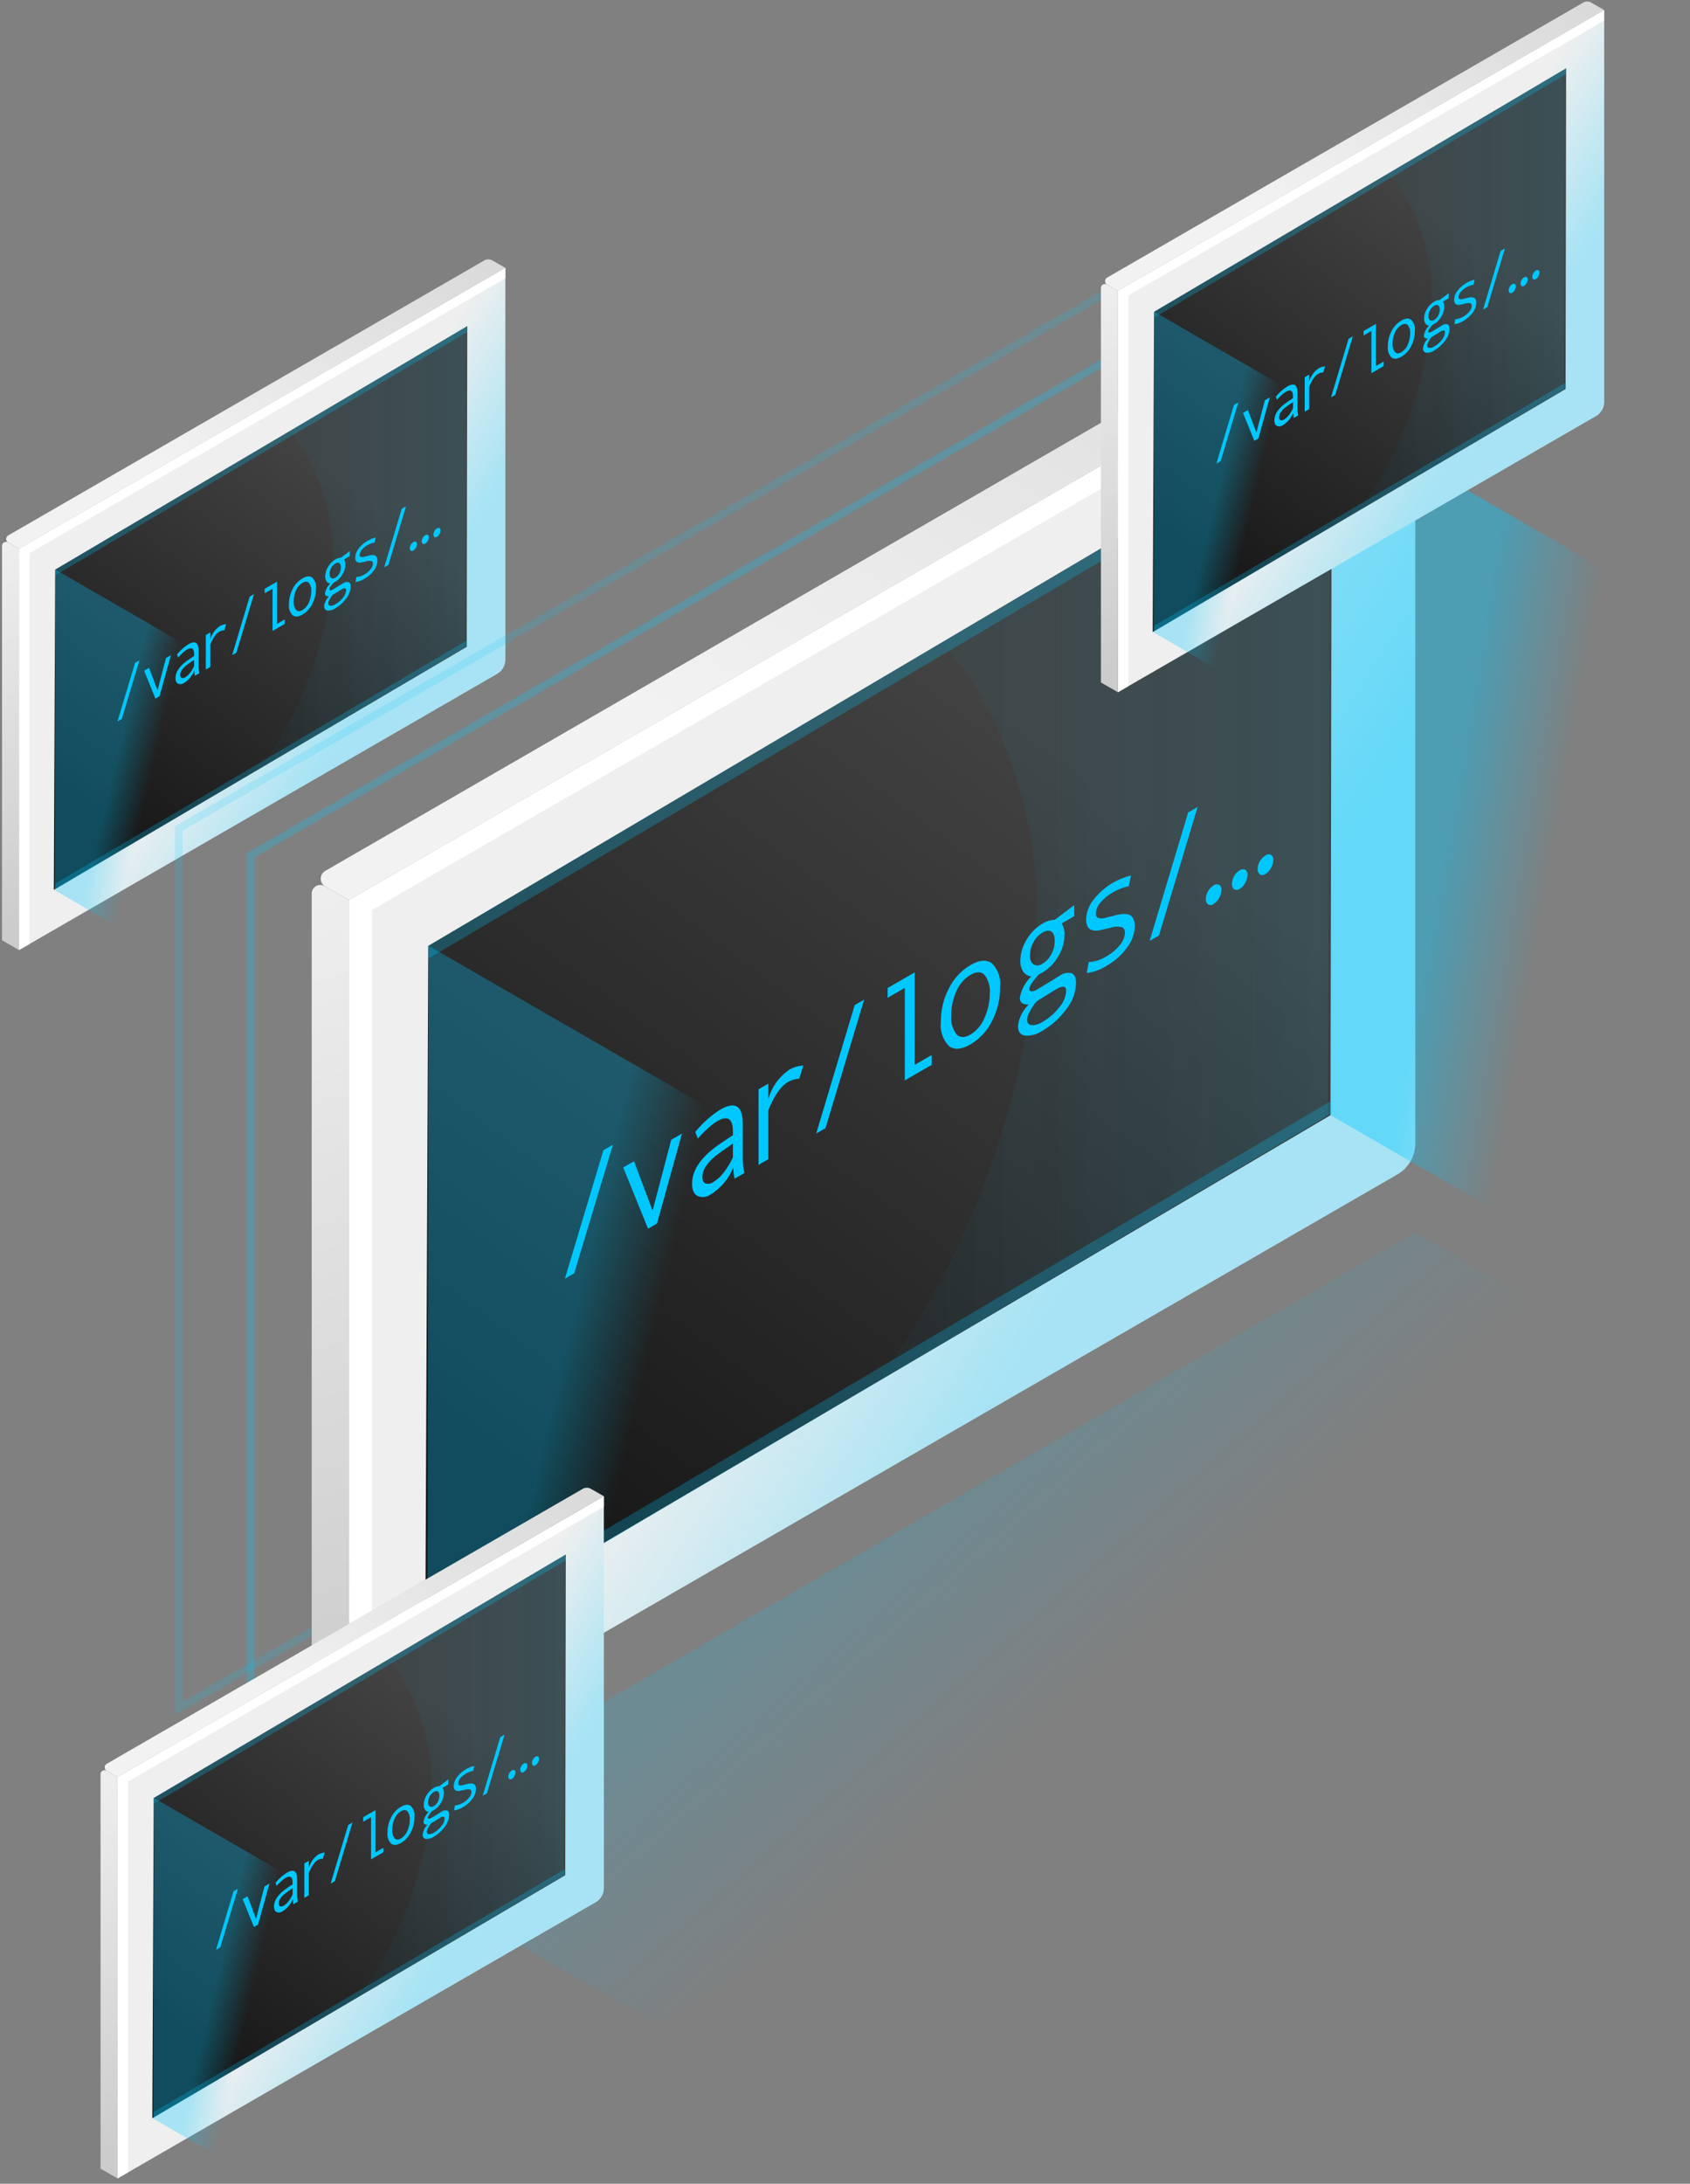 <?xml version="1.0" encoding="UTF-8"?>
<svg width="223px" height="288px" viewBox="0 0 223 288" version="1.1" xmlns="http://www.w3.org/2000/svg" xmlns:xlink="http://www.w3.org/1999/xlink">
    <rect x="0" y="0" width="223" height="288" fill="#808080" stroke="none"/>
    <!-- Generator: sketchtool 53.2 (72643) - https://sketchapp.com -->
    <title>B4858E4C-5085-4F1B-A028-B27822AFCF78</title>
    <desc>Created with sketchtool.</desc>
    <defs>
        <linearGradient x1="78.191%" y1="5.252%" x2="28.73%" y2="83.108%" id="linearGradient-1">
            <stop stop-color="#171717" stop-opacity="0.15" offset="0%"></stop>
            <stop stop-color="#424242" stop-opacity="0" offset="100%"></stop>
        </linearGradient>
        <linearGradient x1="67.881%" y1="66.022%" x2="50.791%" y2="50.709%" id="linearGradient-2">
            <stop stop-color="#00C8FF" stop-opacity="0.3" offset="0%"></stop>
            <stop stop-color="#00C8FF" stop-opacity="0" offset="100%"></stop>
        </linearGradient>
        <linearGradient x1="24.099%" y1="97.444%" x2="74.577%" y2="5.248%" id="linearGradient-3">
            <stop stop-color="#171717" offset="0.002%"></stop>
            <stop stop-color="#424242" offset="79.489%"></stop>
        </linearGradient>
        <linearGradient x1="29.236%" y1="69.565%" x2="100.908%" y2="1.548%" id="linearGradient-4">
            <stop stop-color="#F2F2F2" offset="0%"></stop>
            <stop stop-color="#D9D9D9" offset="100%"></stop>
        </linearGradient>
        <linearGradient x1="49.25%" y1="-10.749%" x2="50.556%" y2="94.446%" id="linearGradient-5">
            <stop stop-color="#F2F2F2" offset="0%"></stop>
            <stop stop-color="#CCCCCC" offset="100%"></stop>
        </linearGradient>
        <linearGradient x1="36.013%" y1="42.294%" x2="52.757%" y2="51.501%" id="linearGradient-6">
            <stop stop-color="#00C8FF" stop-opacity="0.3" offset="0%"></stop>
            <stop stop-color="#00C8FF" stop-opacity="0" offset="100%"></stop>
        </linearGradient>
        <linearGradient x1="160.083%" y1="50%" x2="-25.509%" y2="50%" id="linearGradient-7">
            <stop stop-color="#00C8FF" stop-opacity="0.15" offset="0%"></stop>
            <stop stop-color="#00C8FF" stop-opacity="0" offset="99.489%"></stop>
        </linearGradient>
        <linearGradient x1="78.191%" y1="5.252%" x2="28.73%" y2="83.108%" id="linearGradient-8">
            <stop stop-color="#171717" stop-opacity="0.15" offset="0%"></stop>
            <stop stop-color="#424242" stop-opacity="0" offset="100%"></stop>
        </linearGradient>
        <linearGradient x1="67.881%" y1="66.022%" x2="50.791%" y2="50.709%" id="linearGradient-9">
            <stop stop-color="#00C8FF" stop-opacity="0.3" offset="0%"></stop>
            <stop stop-color="#00C8FF" stop-opacity="0" offset="100%"></stop>
        </linearGradient>
        <linearGradient x1="30.881%" y1="42.622%" x2="55.329%" y2="52.727%" id="linearGradient-10">
            <stop stop-color="#00C8FF" stop-opacity="0.4" offset="0%"></stop>
            <stop stop-color="#00C8FF" stop-opacity="0" offset="100%"></stop>
        </linearGradient>
        <linearGradient x1="36.11%" y1="40.951%" x2="56.431%" y2="54.19%" id="linearGradient-11">
            <stop stop-color="#00C8FF" stop-opacity="0.15" offset="0%"></stop>
            <stop stop-color="#00C8FF" stop-opacity="0" offset="100%"></stop>
        </linearGradient>
        <linearGradient x1="24.099%" y1="97.444%" x2="74.577%" y2="5.248%" id="linearGradient-12">
            <stop stop-color="#171717" offset="0.002%"></stop>
            <stop stop-color="#424242" offset="79.489%"></stop>
        </linearGradient>
        <linearGradient x1="29.236%" y1="69.565%" x2="100.908%" y2="1.548%" id="linearGradient-13">
            <stop stop-color="#F2F2F2" offset="0%"></stop>
            <stop stop-color="#D9D9D9" offset="100%"></stop>
        </linearGradient>
        <linearGradient x1="49.25%" y1="-10.749%" x2="50.556%" y2="94.446%" id="linearGradient-14">
            <stop stop-color="#F2F2F2" offset="0%"></stop>
            <stop stop-color="#CCCCCC" offset="100%"></stop>
        </linearGradient>
        <linearGradient x1="36.013%" y1="42.294%" x2="52.757%" y2="51.501%" id="linearGradient-15">
            <stop stop-color="#00C8FF" stop-opacity="0.3" offset="0%"></stop>
            <stop stop-color="#00C8FF" stop-opacity="0" offset="100%"></stop>
        </linearGradient>
        <linearGradient x1="160.083%" y1="50%" x2="-25.509%" y2="50%" id="linearGradient-16">
            <stop stop-color="#00C8FF" stop-opacity="0.15" offset="0%"></stop>
            <stop stop-color="#00C8FF" stop-opacity="0" offset="99.489%"></stop>
        </linearGradient>
    </defs>
    <g id="Design" stroke="none" stroke-width="1" fill="none" fill-rule="evenodd">
        <g id="Desktop/LanadingPage-v6" transform="translate(-248, -1814)" fill-rule="nonzero">
            <g id="How-it-works" transform="translate(0, 1543)">
                <g id="Content" transform="translate(196, 96)">
                    <g id="Steps-and-illustration" transform="translate(0, 136)">
                        <g id="Step-01" transform="translate(0, 39)">
                            <g id="Group-3" transform="translate(52, 0)">
                                <g id="Console-Small-Copy-2" transform="translate(0, 34)">
                                    <path d="M0.268,90.004 L0.268,37.705 C0.268,37.32 0.474,36.964 0.808,36.771 L62.632,1.077 C63.003,0.862 63.461,0.862 63.832,1.077 C64.204,1.291 64.432,1.688 64.432,2.116 L64.432,52.959 L0.268,90.004 Z" id="Path" fill="url(#linearGradient-1)"></path>
                                    <path d="M2.514,91.291 L2.514,38.369 L66.678,1.324 L66.678,53.001 C66.678,53.771 66.267,54.483 65.6,54.868 L2.514,91.291 Z" id="Path" fill="#EFEFEF"></path>
                                    <path d="M2.514,91.291 L2.514,38.369 L66.678,1.324 L66.678,53.001 C66.678,53.771 66.267,54.483 65.6,54.868 L2.514,91.291 Z" id="Path" fill="url(#linearGradient-2)"></path>
                                    <polygon id="Path" fill="#FFFFFF" points="3.892 38.96 66.678 2.711 66.678 1.324 2.514 38.37 2.514 91.291 3.892 90.496"></polygon>
                                    <polygon id="Path" fill="url(#linearGradient-3)" points="7.102 83.355 7.282 41.122 61.656 9.009 61.582 51.304"></polygon>
                                    <polygon id="Path" fill="#00C8FF" opacity="0.25" points="7.281 41.892 61.654 9.78 61.656 9.009 7.281 41.122"></polygon>
                                    <polygon id="Path" fill="#00C8FF" opacity="0.25" points="7.281 83.306 61.654 51.194 61.656 50.422 7.281 82.535"></polygon>
                                    <path d="M2.514,38.369 L1.082,37.548 C0.914,37.453 0.811,37.274 0.811,37.082 C0.81,36.889 0.913,36.71 1.08,36.614 L63.895,0.348 C64.228,0.155 64.637,0.155 64.971,0.346 L66.678,1.324 L2.514,38.369 Z" id="Path" fill="url(#linearGradient-4)"></path>
                                    <path d="M2.514,91.291 L0.268,90.004 L0.268,37.972 C0.268,37.788 0.366,37.618 0.526,37.526 C0.685,37.434 0.881,37.433 1.04,37.525 L2.514,38.369 L2.514,91.291 Z" id="Path" fill="url(#linearGradient-5)"></path>
                                    <polygon id="Path" fill="url(#linearGradient-6)" points="7.234 83.413 7.307 41.118 30.662 54.603 30.662 96.94"></polygon>
                                    <path d="M43.928,38.856 C43.928,48.255 40.528,58.896 34.219,67.436 L61.418,51.341 L61.554,9.132 L38.149,22.937 C41.178,25.762 43.928,32.668 43.928,38.856 Z" id="Path" fill="url(#linearGradient-7)"></path>
                                    <g id="Group" transform="translate(15.185, 32.67)" fill="#00C8FF">
                                        <polygon id="Path" points="3.209 20.413 0.88 28.146 0.321 28.468 2.639 20.742"></polygon>
                                        <polygon id="Path" points="7.365 19.74 5.864 25.15 5.325 25.461 3.831 21.78 4.477 21.407 5.598 24.375 6.719 20.113"></polygon>
                                        <path d="M11.122,22.114 L10.534,22.454 C10.477,22.228 10.453,21.996 10.461,21.763 C10.192,22.445 9.709,23.022 9.086,23.408 C8.86,23.571 8.566,23.604 8.309,23.496 C8.084,23.386 7.973,23.141 7.973,22.764 C7.973,22.539 8.013,22.315 8.091,22.103 C8.174,21.876 8.291,21.663 8.436,21.47 C8.6,21.251 8.786,21.05 8.991,20.87 C9.235,20.656 9.494,20.459 9.766,20.281 L10.431,19.836 L10.431,19.618 C10.431,18.839 10.114,18.632 9.481,18.997 C9.278,19.125 9.087,19.272 8.913,19.438 C8.702,19.625 8.504,19.827 8.322,20.042 L8.167,19.643 C8.591,19.116 9.099,18.662 9.671,18.299 C10.573,17.779 11.024,18.067 11.024,19.162 L11.024,21.116 C11.018,21.451 11.051,21.786 11.122,22.114 Z M10.431,21.166 L10.431,20.342 C9.897,20.706 9.53,20.969 9.331,21.132 C9.132,21.295 8.958,21.485 8.814,21.698 C8.676,21.89 8.6,22.12 8.596,22.357 C8.596,22.56 8.658,22.689 8.782,22.741 C8.945,22.789 9.121,22.757 9.257,22.655 C9.5,22.503 9.713,22.307 9.884,22.077 C10.102,21.796 10.286,21.49 10.431,21.166 L10.431,21.166 Z" id="Shape"></path>
                                        <path d="M14.665,15.647 L14.425,16.439 C14.188,16.453 13.957,16.519 13.749,16.634 C13.55,16.757 13.376,16.916 13.236,17.103 C13.054,17.338 12.899,17.593 12.774,17.862 C12.692,18.017 12.622,18.178 12.563,18.343 L12.563,21.282 L11.974,21.622 L11.974,17.079 L12.563,16.738 L12.563,17.659 C12.759,16.953 13.195,16.338 13.795,15.919 C14.058,15.757 14.357,15.664 14.665,15.647 L14.665,15.647 Z" id="Path"></path>
                                        <polygon id="Path" points="18.332 11.681 16.003 19.414 15.445 19.737 17.762 12.01"></polygon>
                                        <polygon id="Path" points="22.395 15.606 20.776 16.54 20.776 10.977 19.742 11.574 19.742 10.985 21.369 10.046 21.369 15.61 22.395 15.018"></polygon>
                                        <path d="M24.728,9.606 C25.273,9.291 25.707,9.259 26.028,9.51 C26.4,9.893 26.578,10.424 26.51,10.954 C26.515,11.654 26.349,12.345 26.028,12.967 C25.742,13.554 25.29,14.044 24.728,14.376 C24.181,14.692 23.747,14.724 23.427,14.471 C23.055,14.082 22.878,13.546 22.946,13.011 C22.942,12.314 23.108,11.627 23.429,11.008 C23.717,10.424 24.168,9.937 24.728,9.606 L24.728,9.606 Z M24.728,13.783 C25.114,13.545 25.412,13.19 25.58,12.769 C25.784,12.313 25.891,11.82 25.891,11.32 C25.93,10.924 25.82,10.527 25.583,10.207 C25.378,9.988 25.093,9.984 24.728,10.194 C24.345,10.426 24.045,10.774 23.873,11.188 C23.668,11.651 23.565,12.153 23.57,12.66 C23.535,13.051 23.644,13.442 23.877,13.758 C24.083,13.983 24.366,13.992 24.728,13.783 L24.728,13.783 Z" id="Shape"></path>
                                        <path d="M28.825,10.18 C28.455,10.6 28.27,10.888 28.27,11.045 C28.266,11.081 28.278,11.117 28.302,11.144 C28.327,11.171 28.361,11.186 28.397,11.185 C28.522,11.183 28.643,11.143 28.745,11.072 L30.079,10.258 C30.288,10.095 30.56,10.036 30.818,10.098 C30.994,10.173 31.082,10.374 31.082,10.699 C31.059,11.276 30.848,11.83 30.482,12.275 C30.106,12.79 29.629,13.221 29.08,13.543 C28.766,13.764 28.387,13.871 28.004,13.848 C27.726,13.798 27.586,13.606 27.586,13.272 C27.646,12.779 27.874,12.322 28.232,11.978 C27.875,11.993 27.697,11.86 27.697,11.581 C27.782,11.087 28.024,10.634 28.388,10.288 C28.188,10.271 28.008,10.163 27.898,9.995 C27.778,9.802 27.718,9.577 27.727,9.349 C27.734,8.898 27.865,8.457 28.107,8.077 C28.336,7.68 28.663,7.349 29.057,7.116 C29.278,6.973 29.534,6.893 29.798,6.884 L30.972,6.001 L30.972,6.664 L30.216,7.101 C30.343,7.316 30.402,7.564 30.386,7.813 C30.376,8.261 30.247,8.697 30.011,9.077 C29.785,9.481 29.456,9.819 29.057,10.054 C28.976,10.102 28.899,10.144 28.825,10.18 Z M29.08,13.016 C29.467,12.793 29.806,12.496 30.077,12.141 C30.317,11.869 30.462,11.526 30.489,11.164 C30.489,10.862 30.294,10.823 29.904,11.049 C29.775,11.123 29.552,11.26 29.236,11.46 C29.035,11.587 28.878,11.684 28.764,11.75 C28.66,11.836 28.572,11.94 28.504,12.057 C28.4,12.206 28.309,12.364 28.234,12.529 C28.177,12.649 28.146,12.779 28.141,12.911 C28.133,12.987 28.156,13.062 28.205,13.12 C28.253,13.178 28.324,13.213 28.399,13.218 C28.642,13.227 28.881,13.156 29.08,13.016 L29.08,13.016 Z M29.057,9.527 C29.284,9.391 29.469,9.195 29.591,8.96 C29.726,8.716 29.798,8.441 29.798,8.162 C29.798,7.868 29.731,7.677 29.596,7.59 C29.462,7.501 29.282,7.523 29.057,7.652 C28.832,7.789 28.649,7.984 28.527,8.218 C28.387,8.462 28.313,8.738 28.312,9.02 C28.284,9.228 28.365,9.435 28.527,9.569 C28.696,9.662 28.904,9.645 29.057,9.527 L29.057,9.527 Z" id="Shape"></path>
                                        <path d="M34.255,4.865 C33.925,4.93 33.608,5.05 33.317,5.218 C33.026,5.379 32.767,5.591 32.553,5.845 C32.387,6.025 32.288,6.257 32.272,6.502 C32.26,6.609 32.31,6.713 32.401,6.77 C32.572,6.817 32.753,6.808 32.918,6.744 L33.484,6.605 C33.691,6.544 33.908,6.521 34.123,6.539 C34.271,6.553 34.407,6.631 34.493,6.753 C34.585,6.907 34.628,7.085 34.617,7.264 C34.602,7.737 34.436,8.193 34.141,8.564 C33.819,9.004 33.408,9.37 32.933,9.639 C32.571,9.877 32.159,10.028 31.729,10.082 L31.843,9.427 C32.222,9.401 32.588,9.283 32.91,9.081 C33.219,8.909 33.491,8.68 33.714,8.406 C33.898,8.202 34.007,7.941 34.024,7.667 C34.036,7.537 33.978,7.41 33.87,7.335 C33.631,7.27 33.378,7.281 33.146,7.367 C32.839,7.436 32.614,7.486 32.469,7.515 C32.337,7.545 32.199,7.544 32.067,7.51 C31.948,7.481 31.845,7.405 31.784,7.298 C31.713,7.166 31.68,7.017 31.687,6.867 C31.702,6.431 31.86,6.012 32.135,5.674 C32.456,5.252 32.861,4.901 33.325,4.643 C33.658,4.453 34.016,4.31 34.389,4.217 L34.255,4.865 Z" id="Path"></path>
                                        <polygon id="Path" points="38.398 0.096 36.069 7.829 35.511 8.151 37.828 0.425"></polygon>
                                        <path d="M39.357,4.815 C39.454,4.742 39.582,4.727 39.693,4.777 C39.794,4.845 39.848,4.965 39.831,5.086 C39.828,5.256 39.78,5.423 39.693,5.569 C39.616,5.718 39.499,5.843 39.357,5.931 C39.261,6.005 39.13,6.015 39.024,5.955 C38.926,5.877 38.875,5.754 38.889,5.629 C38.901,5.297 39.076,4.992 39.357,4.815 L39.357,4.815 Z M40.926,3.908 C41.023,3.834 41.153,3.82 41.264,3.87 C41.364,3.94 41.417,4.059 41.401,4.179 C41.397,4.35 41.349,4.516 41.262,4.663 C41.185,4.812 41.069,4.937 40.926,5.025 C40.831,5.098 40.701,5.107 40.597,5.047 C40.499,4.969 40.448,4.846 40.462,4.721 C40.464,4.557 40.51,4.395 40.595,4.254 C40.673,4.112 40.787,3.992 40.926,3.908 L40.926,3.908 Z M42.476,3.013 C42.573,2.939 42.703,2.925 42.814,2.975 C42.914,3.045 42.967,3.164 42.951,3.284 C42.947,3.455 42.9,3.621 42.812,3.768 C42.735,3.917 42.619,4.042 42.476,4.13 C42.381,4.203 42.251,4.212 42.146,4.153 C42.046,4.076 41.994,3.953 42.009,3.828 C42.021,3.496 42.196,3.192 42.476,3.013 L42.476,3.013 Z" id="Shape"></path>
                                    </g>
                                </g>
                                <g id="Console-Big" transform="translate(23, 27)">
                                    <path d="M10.549,200.971 L148.124,121.542 C149.433,120.786 150.239,119.39 150.239,117.879 L150.239,5.437 L10.549,86.087 L10.549,200.971 Z M9.549,85.509 L151.239,3.705 L151.239,117.879 C151.239,119.747 150.242,121.474 148.624,122.408 L9.549,202.703 L9.549,85.509 Z" id="Path" fill-opacity="0.25" fill="#00C8FF"></path>
                                    <path d="M1.091,197.424 L138.666,117.995 C139.975,117.239 140.781,115.843 140.781,114.332 L140.781,1.89 L1.091,82.54 L1.091,197.424 Z M0.091,81.962 L141.781,0.158 L141.781,114.332 C141.781,116.201 140.784,117.927 139.166,118.861 L0.091,199.156 L0.091,81.962 Z" id="Path" fill-opacity="0.15" fill="#00C8FF"></path>
                                    <path d="M18.13,204.926 L18.13,90.252 C18.13,89.407 18.581,88.627 19.312,88.204 L154.872,9.939 C155.686,9.469 156.689,9.469 157.504,9.939 C158.318,10.409 158.82,11.278 158.82,12.219 L158.82,123.699 L18.13,204.926 Z" id="Path" fill="url(#linearGradient-8)"></path>
                                    <path d="M23.054,207.748 L23.054,91.709 L163.744,10.482 L163.744,123.79 C163.744,125.48 162.842,127.041 161.379,127.886 L23.054,207.748 Z" id="Path" fill="#EFEFEF"></path>
                                    <path d="M23.054,207.748 L23.054,91.709 L163.744,10.482 L163.744,123.79 C163.744,125.48 162.842,127.041 161.379,127.886 L23.054,207.748 Z" id="Path" fill="url(#linearGradient-9)"></path>
                                    <polygon id="Path" fill="#FFFFFF" points="26.075 93.004 163.744 13.522 163.744 10.482 23.054 91.71 23.054 207.748 26.075 206.004"></polygon>
                                    <polygon id="Path" fill="url(#linearGradient-10)" points="152.57 120.07 152.731 27.331 203.941 56.898 203.941 149.729"></polygon>
                                    <polygon id="Path" fill="url(#linearGradient-11)" points="23.382 216.725 163.744 135.536 203.941 158.744 63.579 239.933"></polygon>
                                    <polygon id="Path" fill="url(#linearGradient-12)" points="33.113 190.347 33.508 97.744 152.731 27.332 152.57 120.07"></polygon>
                                    <polygon id="Path" fill="#00C8FF" opacity="0.25" points="33.507 99.433 152.727 29.022 152.731 27.332 33.507 97.744"></polygon>
                                    <polygon id="Path" fill="#00C8FF" opacity="0.25" points="33.507 190.24 152.727 119.829 152.731 118.137 33.507 188.55"></polygon>
                                    <path d="M23.054,91.709 L19.913,89.909 C19.546,89.699 19.319,89.308 19.319,88.885 C19.318,88.462 19.544,88.071 19.91,87.859 L157.642,8.34 C158.371,7.919 159.269,7.917 160,8.336 L163.744,10.482 L23.054,91.709 Z" id="Path" fill="url(#linearGradient-13)"></path>
                                    <path d="M23.054,207.748 L18.13,204.926 L18.13,90.838 C18.13,90.435 18.345,90.062 18.694,89.86 C19.042,89.658 19.473,89.657 19.822,89.857 L23.054,91.709 L23.054,207.748 Z" id="Path" fill="url(#linearGradient-14)"></path>
                                    <polygon id="Path" fill="url(#linearGradient-15)" points="33.403 190.475 33.563 97.737 84.773 127.303 84.773 220.134"></polygon>
                                    <path d="M113.86,92.777 C113.86,113.385 106.406,136.718 92.573,155.443 L152.21,120.152 L152.509,27.601 L101.19,57.87 C107.831,64.066 113.86,79.208 113.86,92.777 Z" id="Path" fill="url(#linearGradient-16)"></path>
                                    <g id="Group" transform="translate(50.837, 79.212)" fill="#00C8FF">
                                        <polygon id="Path" points="7.036 44.758 1.929 61.714 0.705 62.421 5.786 45.48"></polygon>
                                        <polygon id="Path" points="16.149 43.283 12.858 55.145 11.675 55.828 8.401 47.755 9.817 46.938 12.275 53.445 14.733 44.1"></polygon>
                                        <path d="M24.388,48.489 L23.097,49.233 C22.973,48.739 22.919,48.229 22.938,47.72 C22.347,49.215 21.29,50.479 19.922,51.325 C19.427,51.683 18.781,51.756 18.218,51.519 C17.726,51.278 17.482,50.741 17.482,49.914 C17.482,49.42 17.57,48.929 17.74,48.464 C17.923,47.967 18.179,47.5 18.497,47.077 C18.856,46.597 19.264,46.156 19.714,45.762 C20.25,45.291 20.818,44.86 21.414,44.47 L22.872,43.494 L22.872,43.016 C22.872,41.307 22.178,40.853 20.789,41.655 C20.343,41.935 19.926,42.258 19.543,42.62 C19.08,43.031 18.647,43.474 18.247,43.945 L17.907,43.071 C18.837,41.915 19.952,40.919 21.205,40.124 C23.183,38.983 24.172,39.614 24.172,42.016 L24.172,46.299 C24.158,47.035 24.231,47.77 24.388,48.489 Z M22.872,46.409 L22.872,44.602 C21.7,45.4 20.896,45.978 20.459,46.335 C20.023,46.692 19.642,47.11 19.326,47.576 C19.024,47.998 18.857,48.502 18.848,49.021 C18.848,49.467 18.983,49.748 19.255,49.864 C19.613,49.969 19.999,49.899 20.297,49.674 C20.831,49.342 21.297,48.912 21.672,48.408 C22.15,47.792 22.553,47.121 22.872,46.409 L22.872,46.409 Z" id="Shape"></path>
                                        <path d="M32.155,34.309 L31.63,36.046 C31.11,36.075 30.603,36.221 30.147,36.473 C29.711,36.742 29.329,37.091 29.022,37.501 C28.623,38.016 28.284,38.574 28.01,39.166 C27.83,39.505 27.675,39.858 27.547,40.221 L27.547,46.664 L26.255,47.41 L26.255,37.448 L27.547,36.702 L27.547,38.72 C27.977,37.173 28.931,35.824 30.247,34.904 C30.824,34.55 31.479,34.346 32.155,34.309 L32.155,34.309 Z" id="Path"></path>
                                        <polygon id="Path" points="40.196 25.613 35.089 42.569 33.865 43.276 38.947 26.334"></polygon>
                                        <polygon id="Path" points="49.104 34.219 45.555 36.268 45.555 24.069 43.288 25.378 43.288 24.087 46.855 22.027 46.855 34.226 49.104 32.929"></polygon>
                                        <path d="M54.221,21.062 C55.416,20.373 56.366,20.303 57.071,20.852 C57.887,21.691 58.276,22.857 58.128,24.018 C58.138,25.553 57.775,27.068 57.071,28.433 C56.444,29.719 55.453,30.793 54.221,31.522 C53.021,32.215 52.07,32.284 51.367,31.73 C50.551,30.877 50.164,29.701 50.313,28.53 C50.304,27.001 50.668,25.493 51.373,24.137 C52.003,22.857 52.993,21.789 54.221,21.062 L54.221,21.062 Z M54.221,30.222 C55.066,29.701 55.721,28.92 56.088,27.997 C56.537,26.999 56.769,25.916 56.771,24.821 C56.855,23.952 56.615,23.083 56.096,22.381 C55.646,21.901 55.021,21.892 54.221,22.353 C53.379,22.86 52.722,23.624 52.346,24.531 C51.896,25.547 51.669,26.648 51.68,27.76 C51.604,28.617 51.844,29.474 52.355,30.167 C52.805,30.661 53.427,30.68 54.221,30.222 L54.221,30.222 Z" id="Shape"></path>
                                        <path d="M63.204,22.321 C62.393,23.242 61.987,23.875 61.987,24.219 C61.979,24.297 62.004,24.376 62.058,24.435 C62.111,24.493 62.187,24.527 62.266,24.526 C62.539,24.521 62.805,24.434 63.029,24.276 L65.952,22.493 C66.411,22.134 67.008,22.005 67.573,22.14 C67.96,22.307 68.153,22.747 68.152,23.46 C68.102,24.725 67.64,25.938 66.836,26.916 C66.013,28.043 64.966,28.99 63.762,29.696 C63.074,30.179 62.243,30.415 61.404,30.363 C60.793,30.254 60.488,29.833 60.487,29.1 C60.618,28.02 61.119,27.018 61.904,26.265 C61.121,26.296 60.729,26.006 60.729,25.394 C60.916,24.31 61.448,23.316 62.245,22.558 C61.807,22.521 61.411,22.284 61.171,21.916 C60.907,21.492 60.776,20.998 60.796,20.499 C60.811,19.51 61.099,18.544 61.629,17.709 C62.13,16.84 62.848,16.114 63.712,15.603 C64.198,15.29 64.759,15.115 65.336,15.095 L67.911,13.158 L67.911,14.613 L66.252,15.57 C66.531,16.041 66.662,16.585 66.627,17.132 C66.605,18.113 66.321,19.07 65.803,19.903 C65.308,20.789 64.586,21.529 63.712,22.046 C63.534,22.15 63.365,22.241 63.204,22.321 Z M63.762,28.539 C64.611,28.051 65.354,27.398 65.948,26.62 C66.475,26.024 66.793,25.272 66.852,24.478 C66.852,23.816 66.425,23.732 65.57,24.226 C65.287,24.388 64.798,24.689 64.104,25.129 C63.665,25.407 63.32,25.618 63.07,25.764 C62.842,25.953 62.649,26.181 62.5,26.438 C62.271,26.763 62.073,27.11 61.908,27.472 C61.783,27.735 61.714,28.02 61.704,28.31 C61.686,28.475 61.736,28.641 61.843,28.768 C61.95,28.895 62.104,28.972 62.27,28.982 C62.802,29.001 63.326,28.846 63.762,28.539 L63.762,28.539 Z M63.712,20.889 C64.21,20.592 64.616,20.161 64.883,19.645 C65.18,19.11 65.336,18.508 65.336,17.896 C65.336,17.252 65.189,16.834 64.895,16.641 C64.601,16.447 64.206,16.495 63.712,16.779 C63.219,17.078 62.817,17.507 62.55,18.019 C62.243,18.554 62.08,19.16 62.079,19.777 C62.018,20.233 62.196,20.688 62.55,20.981 C62.921,21.185 63.378,21.149 63.712,20.889 L63.712,20.889 Z" id="Shape"></path>
                                        <path d="M75.11,10.666 C74.387,10.811 73.692,11.073 73.053,11.442 C72.415,11.794 71.847,12.26 71.378,12.816 C71.013,13.212 70.796,13.72 70.762,14.257 C70.735,14.491 70.845,14.719 71.045,14.844 C71.419,14.948 71.816,14.928 72.178,14.788 L73.419,14.482 C73.873,14.348 74.348,14.299 74.819,14.338 C75.146,14.368 75.442,14.539 75.632,14.807 C75.832,15.144 75.926,15.535 75.902,15.927 C75.871,16.965 75.506,17.965 74.86,18.778 C74.154,19.743 73.251,20.546 72.212,21.136 C71.417,21.657 70.513,21.988 69.57,22.106 L69.82,20.671 C70.651,20.614 71.455,20.354 72.161,19.912 C72.837,19.535 73.435,19.032 73.923,18.431 C74.327,17.983 74.566,17.412 74.602,16.811 C74.63,16.525 74.501,16.247 74.266,16.082 C73.742,15.94 73.187,15.965 72.678,16.153 C72.006,16.305 71.511,16.414 71.195,16.479 C70.904,16.544 70.601,16.54 70.312,16.467 C70.05,16.403 69.826,16.236 69.691,16.003 C69.536,15.712 69.463,15.385 69.479,15.056 C69.513,14.101 69.858,13.183 70.462,12.442 C71.166,11.517 72.054,10.747 73.07,10.18 C73.801,9.764 74.586,9.449 75.402,9.246 L75.11,10.666 Z" id="Path"></path>
                                        <polygon id="Path" points="84.194 0.211 79.087 17.167 77.863 17.873 82.945 0.932"></polygon>
                                        <path d="M86.296,10.557 C86.508,10.397 86.791,10.366 87.033,10.475 C87.255,10.624 87.372,10.886 87.337,11.151 C87.329,11.525 87.224,11.89 87.033,12.211 C86.863,12.537 86.609,12.811 86.296,13.004 C86.086,13.167 85.798,13.188 85.566,13.058 C85.351,12.886 85.24,12.616 85.271,12.343 C85.297,11.615 85.681,10.947 86.296,10.557 L86.296,10.557 Z M89.737,8.57 C89.95,8.407 90.235,8.375 90.479,8.487 C90.697,8.638 90.813,8.899 90.778,9.163 C90.77,9.537 90.665,9.903 90.473,10.224 C90.305,10.551 90.05,10.825 89.737,11.017 C89.528,11.178 89.244,11.197 89.016,11.066 C88.801,10.895 88.689,10.625 88.72,10.352 C88.724,9.991 88.825,9.638 89.012,9.328 C89.181,9.015 89.432,8.753 89.737,8.57 L89.737,8.57 Z M93.136,6.607 C93.349,6.445 93.634,6.413 93.877,6.524 C94.096,6.676 94.212,6.937 94.177,7.202 C94.169,7.575 94.064,7.94 93.873,8.262 C93.704,8.588 93.449,8.862 93.136,9.055 C92.926,9.215 92.642,9.235 92.411,9.106 C92.193,8.938 92.079,8.668 92.111,8.394 C92.139,7.666 92.522,6.998 93.136,6.607 L93.136,6.607 Z" id="Shape"></path>
                                    </g>
                                </g>
                                <g id="Console-Small" transform="translate(13, 196)">
                                    <path d="M0.268,90.004 L0.268,37.705 C0.268,37.32 0.474,36.964 0.808,36.771 L62.632,1.077 C63.003,0.862 63.461,0.862 63.832,1.077 C64.204,1.291 64.432,1.688 64.432,2.116 L64.432,52.959 L0.268,90.004 Z" id="Path" fill="url(#linearGradient-1)"></path>
                                    <path d="M2.514,91.291 L2.514,38.369 L66.678,1.324 L66.678,53.001 C66.678,53.771 66.267,54.483 65.6,54.868 L2.514,91.291 Z" id="Path" fill="#EFEFEF"></path>
                                    <path d="M2.514,91.291 L2.514,38.369 L66.678,1.324 L66.678,53.001 C66.678,53.771 66.267,54.483 65.6,54.868 L2.514,91.291 Z" id="Path" fill="url(#linearGradient-2)"></path>
                                    <polygon id="Path" fill="#FFFFFF" points="3.892 38.96 66.678 2.711 66.678 1.324 2.514 38.37 2.514 91.291 3.892 90.496"></polygon>
                                    <polygon id="Path" fill="url(#linearGradient-3)" points="7.102 83.355 7.282 41.122 61.656 9.009 61.582 51.304"></polygon>
                                    <polygon id="Path" fill="#00C8FF" opacity="0.25" points="7.281 41.892 61.654 9.78 61.656 9.009 7.281 41.122"></polygon>
                                    <polygon id="Path" fill="#00C8FF" opacity="0.25" points="7.281 83.306 61.654 51.194 61.656 50.422 7.281 82.535"></polygon>
                                    <path d="M2.514,38.369 L1.082,37.548 C0.914,37.453 0.811,37.274 0.811,37.082 C0.81,36.889 0.913,36.71 1.08,36.614 L63.895,0.348 C64.228,0.155 64.637,0.155 64.971,0.346 L66.678,1.324 L2.514,38.369 Z" id="Path" fill="url(#linearGradient-4)"></path>
                                    <path d="M2.514,91.291 L0.268,90.004 L0.268,37.972 C0.268,37.788 0.366,37.618 0.526,37.526 C0.685,37.434 0.881,37.433 1.04,37.525 L2.514,38.369 L2.514,91.291 Z" id="Path" fill="url(#linearGradient-5)"></path>
                                    <polygon id="Path" fill="url(#linearGradient-6)" points="7.234 83.413 7.307 41.118 30.662 54.603 30.662 96.94"></polygon>
                                    <path d="M43.928,38.856 C43.928,48.255 40.528,58.896 34.219,67.436 L61.418,51.341 L61.554,9.132 L38.149,22.937 C41.178,25.762 43.928,32.668 43.928,38.856 Z" id="Path" fill="url(#linearGradient-7)"></path>
                                    <g id="Group" transform="translate(15.185, 32.67)" fill="#00C8FF">
                                        <polygon id="Path" points="3.209 20.413 0.88 28.146 0.321 28.468 2.639 20.742"></polygon>
                                        <polygon id="Path" points="7.365 19.74 5.864 25.15 5.325 25.461 3.831 21.78 4.477 21.407 5.598 24.375 6.719 20.113"></polygon>
                                        <path d="M11.122,22.114 L10.534,22.454 C10.477,22.228 10.453,21.996 10.461,21.763 C10.192,22.445 9.709,23.022 9.086,23.408 C8.86,23.571 8.566,23.604 8.309,23.496 C8.084,23.386 7.973,23.141 7.973,22.764 C7.973,22.539 8.013,22.315 8.091,22.103 C8.174,21.876 8.291,21.663 8.436,21.47 C8.6,21.251 8.786,21.05 8.991,20.87 C9.235,20.656 9.494,20.459 9.766,20.281 L10.431,19.836 L10.431,19.618 C10.431,18.839 10.114,18.632 9.481,18.997 C9.278,19.125 9.087,19.272 8.913,19.438 C8.702,19.625 8.504,19.827 8.322,20.042 L8.167,19.643 C8.591,19.116 9.099,18.662 9.671,18.299 C10.573,17.779 11.024,18.067 11.024,19.162 L11.024,21.116 C11.018,21.451 11.051,21.786 11.122,22.114 Z M10.431,21.166 L10.431,20.342 C9.897,20.706 9.53,20.969 9.331,21.132 C9.132,21.295 8.958,21.485 8.814,21.698 C8.676,21.89 8.6,22.12 8.596,22.357 C8.596,22.56 8.658,22.689 8.782,22.741 C8.945,22.789 9.121,22.757 9.257,22.655 C9.5,22.503 9.713,22.307 9.884,22.077 C10.102,21.796 10.286,21.49 10.431,21.166 L10.431,21.166 Z" id="Shape"></path>
                                        <path d="M14.665,15.647 L14.425,16.439 C14.188,16.453 13.957,16.519 13.749,16.634 C13.55,16.757 13.376,16.916 13.236,17.103 C13.054,17.338 12.899,17.593 12.774,17.862 C12.692,18.017 12.622,18.178 12.563,18.343 L12.563,21.282 L11.974,21.622 L11.974,17.079 L12.563,16.738 L12.563,17.659 C12.759,16.953 13.195,16.338 13.795,15.919 C14.058,15.757 14.357,15.664 14.665,15.647 L14.665,15.647 Z" id="Path"></path>
                                        <polygon id="Path" points="18.332 11.681 16.003 19.414 15.445 19.737 17.762 12.01"></polygon>
                                        <polygon id="Path" points="22.395 15.606 20.776 16.54 20.776 10.977 19.742 11.574 19.742 10.985 21.369 10.046 21.369 15.61 22.395 15.018"></polygon>
                                        <path d="M24.728,9.606 C25.273,9.291 25.707,9.259 26.028,9.51 C26.4,9.893 26.578,10.424 26.51,10.954 C26.515,11.654 26.349,12.345 26.028,12.967 C25.742,13.554 25.29,14.044 24.728,14.376 C24.181,14.692 23.747,14.724 23.427,14.471 C23.055,14.082 22.878,13.546 22.946,13.011 C22.942,12.314 23.108,11.627 23.429,11.008 C23.717,10.424 24.168,9.937 24.728,9.606 L24.728,9.606 Z M24.728,13.783 C25.114,13.545 25.412,13.19 25.58,12.769 C25.784,12.313 25.891,11.82 25.891,11.32 C25.93,10.924 25.82,10.527 25.583,10.207 C25.378,9.988 25.093,9.984 24.728,10.194 C24.345,10.426 24.045,10.774 23.873,11.188 C23.668,11.651 23.565,12.153 23.57,12.66 C23.535,13.051 23.644,13.442 23.877,13.758 C24.083,13.983 24.366,13.992 24.728,13.783 L24.728,13.783 Z" id="Shape"></path>
                                        <path d="M28.825,10.18 C28.455,10.6 28.27,10.888 28.27,11.045 C28.266,11.081 28.278,11.117 28.302,11.144 C28.327,11.171 28.361,11.186 28.397,11.185 C28.522,11.183 28.643,11.143 28.745,11.072 L30.079,10.258 C30.288,10.095 30.56,10.036 30.818,10.098 C30.994,10.173 31.082,10.374 31.082,10.699 C31.059,11.276 30.848,11.83 30.482,12.275 C30.106,12.79 29.629,13.221 29.08,13.543 C28.766,13.764 28.387,13.871 28.004,13.848 C27.726,13.798 27.586,13.606 27.586,13.272 C27.646,12.779 27.874,12.322 28.232,11.978 C27.875,11.993 27.697,11.86 27.697,11.581 C27.782,11.087 28.024,10.634 28.388,10.288 C28.188,10.271 28.008,10.163 27.898,9.995 C27.778,9.802 27.718,9.577 27.727,9.349 C27.734,8.898 27.865,8.457 28.107,8.077 C28.336,7.68 28.663,7.349 29.057,7.116 C29.278,6.973 29.534,6.893 29.798,6.884 L30.972,6.001 L30.972,6.664 L30.216,7.101 C30.343,7.316 30.402,7.564 30.386,7.813 C30.376,8.261 30.247,8.697 30.011,9.077 C29.785,9.481 29.456,9.819 29.057,10.054 C28.976,10.102 28.899,10.144 28.825,10.18 Z M29.08,13.016 C29.467,12.793 29.806,12.496 30.077,12.141 C30.317,11.869 30.462,11.526 30.489,11.164 C30.489,10.862 30.294,10.823 29.904,11.049 C29.775,11.123 29.552,11.26 29.236,11.46 C29.035,11.587 28.878,11.684 28.764,11.75 C28.66,11.836 28.572,11.94 28.504,12.057 C28.4,12.206 28.309,12.364 28.234,12.529 C28.177,12.649 28.146,12.779 28.141,12.911 C28.133,12.987 28.156,13.062 28.205,13.12 C28.253,13.178 28.324,13.213 28.399,13.218 C28.642,13.227 28.881,13.156 29.08,13.016 L29.08,13.016 Z M29.057,9.527 C29.284,9.391 29.469,9.195 29.591,8.96 C29.726,8.716 29.798,8.441 29.798,8.162 C29.798,7.868 29.731,7.677 29.596,7.59 C29.462,7.501 29.282,7.523 29.057,7.652 C28.832,7.789 28.649,7.984 28.527,8.218 C28.387,8.462 28.313,8.738 28.312,9.02 C28.284,9.228 28.365,9.435 28.527,9.569 C28.696,9.662 28.904,9.645 29.057,9.527 L29.057,9.527 Z" id="Shape"></path>
                                        <path d="M34.255,4.865 C33.925,4.93 33.608,5.05 33.317,5.218 C33.026,5.379 32.767,5.591 32.553,5.845 C32.387,6.025 32.288,6.257 32.272,6.502 C32.26,6.609 32.31,6.713 32.401,6.77 C32.572,6.817 32.753,6.808 32.918,6.744 L33.484,6.605 C33.691,6.544 33.908,6.521 34.123,6.539 C34.271,6.553 34.407,6.631 34.493,6.753 C34.585,6.907 34.628,7.085 34.617,7.264 C34.602,7.737 34.436,8.193 34.141,8.564 C33.819,9.004 33.408,9.37 32.933,9.639 C32.571,9.877 32.159,10.028 31.729,10.082 L31.843,9.427 C32.222,9.401 32.588,9.283 32.91,9.081 C33.219,8.909 33.491,8.68 33.714,8.406 C33.898,8.202 34.007,7.941 34.024,7.667 C34.036,7.537 33.978,7.41 33.87,7.335 C33.631,7.27 33.378,7.281 33.146,7.367 C32.839,7.436 32.614,7.486 32.469,7.515 C32.337,7.545 32.199,7.544 32.067,7.51 C31.948,7.481 31.845,7.405 31.784,7.298 C31.713,7.166 31.68,7.017 31.687,6.867 C31.702,6.431 31.86,6.012 32.135,5.674 C32.456,5.252 32.861,4.901 33.325,4.643 C33.658,4.453 34.016,4.31 34.389,4.217 L34.255,4.865 Z" id="Path"></path>
                                        <polygon id="Path" points="38.398 0.096 36.069 7.829 35.511 8.151 37.828 0.425"></polygon>
                                        <path d="M39.357,4.815 C39.454,4.742 39.582,4.727 39.693,4.777 C39.794,4.845 39.848,4.965 39.831,5.086 C39.828,5.256 39.78,5.423 39.693,5.569 C39.616,5.718 39.499,5.843 39.357,5.931 C39.261,6.005 39.13,6.015 39.024,5.955 C38.926,5.877 38.875,5.754 38.889,5.629 C38.901,5.297 39.076,4.992 39.357,4.815 L39.357,4.815 Z M40.926,3.908 C41.023,3.834 41.153,3.82 41.264,3.87 C41.364,3.94 41.417,4.059 41.401,4.179 C41.397,4.35 41.349,4.516 41.262,4.663 C41.185,4.812 41.069,4.937 40.926,5.025 C40.831,5.098 40.701,5.107 40.597,5.047 C40.499,4.969 40.448,4.846 40.462,4.721 C40.464,4.557 40.51,4.395 40.595,4.254 C40.673,4.112 40.787,3.992 40.926,3.908 L40.926,3.908 Z M42.476,3.013 C42.573,2.939 42.703,2.925 42.814,2.975 C42.914,3.045 42.967,3.164 42.951,3.284 C42.947,3.455 42.9,3.621 42.812,3.768 C42.735,3.917 42.619,4.042 42.476,4.13 C42.381,4.203 42.251,4.212 42.146,4.153 C42.046,4.076 41.994,3.953 42.009,3.828 C42.021,3.496 42.196,3.192 42.476,3.013 L42.476,3.013 Z" id="Shape"></path>
                                    </g>
                                </g>
                                <g id="Console-Small-Copy" transform="translate(145, 0)">
                                    <path d="M0.268,90.004 L0.268,37.705 C0.268,37.32 0.474,36.964 0.808,36.771 L62.632,1.077 C63.003,0.862 63.461,0.862 63.832,1.077 C64.204,1.291 64.432,1.688 64.432,2.116 L64.432,52.959 L0.268,90.004 Z" id="Path" fill="url(#linearGradient-1)"></path>
                                    <path d="M2.514,91.291 L2.514,38.369 L66.678,1.324 L66.678,53.001 C66.678,53.771 66.267,54.483 65.6,54.868 L2.514,91.291 Z" id="Path" fill="#EFEFEF"></path>
                                    <path d="M2.514,91.291 L2.514,38.369 L66.678,1.324 L66.678,53.001 C66.678,53.771 66.267,54.483 65.6,54.868 L2.514,91.291 Z" id="Path" fill="url(#linearGradient-2)"></path>
                                    <polygon id="Path" fill="#FFFFFF" points="3.892 38.96 66.678 2.711 66.678 1.324 2.514 38.37 2.514 91.291 3.892 90.496"></polygon>
                                    <polygon id="Path" fill="url(#linearGradient-3)" points="7.102 83.355 7.282 41.122 61.656 9.009 61.582 51.304"></polygon>
                                    <polygon id="Path" fill="#00C8FF" opacity="0.25" points="7.281 41.892 61.654 9.78 61.656 9.009 7.281 41.122"></polygon>
                                    <polygon id="Path" fill="#00C8FF" opacity="0.25" points="7.281 83.306 61.654 51.194 61.656 50.422 7.281 82.535"></polygon>
                                    <path d="M2.514,38.369 L1.082,37.548 C0.914,37.453 0.811,37.274 0.811,37.082 C0.81,36.889 0.913,36.71 1.08,36.614 L63.895,0.348 C64.228,0.155 64.637,0.155 64.971,0.346 L66.678,1.324 L2.514,38.369 Z" id="Path" fill="url(#linearGradient-4)"></path>
                                    <path d="M2.514,91.291 L0.268,90.004 L0.268,37.972 C0.268,37.788 0.366,37.618 0.526,37.526 C0.685,37.434 0.881,37.433 1.04,37.525 L2.514,38.369 L2.514,91.291 Z" id="Path" fill="url(#linearGradient-5)"></path>
                                    <polygon id="Path" fill="url(#linearGradient-6)" points="7.234 83.413 7.307 41.118 30.662 54.603 30.662 96.94"></polygon>
                                    <path d="M43.928,38.856 C43.928,48.255 40.528,58.896 34.219,67.436 L61.418,51.341 L61.554,9.132 L38.149,22.937 C41.178,25.762 43.928,32.668 43.928,38.856 Z" id="Path" fill="url(#linearGradient-7)"></path>
                                    <g id="Group" transform="translate(15.185, 32.67)" fill="#00C8FF">
                                        <polygon id="Path" points="3.209 20.413 0.88 28.146 0.321 28.468 2.639 20.742"></polygon>
                                        <polygon id="Path" points="7.365 19.74 5.864 25.15 5.325 25.461 3.831 21.78 4.477 21.407 5.598 24.375 6.719 20.113"></polygon>
                                        <path d="M11.122,22.114 L10.534,22.454 C10.477,22.228 10.453,21.996 10.461,21.763 C10.192,22.445 9.709,23.022 9.086,23.408 C8.86,23.571 8.566,23.604 8.309,23.496 C8.084,23.386 7.973,23.141 7.973,22.764 C7.973,22.539 8.013,22.315 8.091,22.103 C8.174,21.876 8.291,21.663 8.436,21.47 C8.6,21.251 8.786,21.05 8.991,20.87 C9.235,20.656 9.494,20.459 9.766,20.281 L10.431,19.836 L10.431,19.618 C10.431,18.839 10.114,18.632 9.481,18.997 C9.278,19.125 9.087,19.272 8.913,19.438 C8.702,19.625 8.504,19.827 8.322,20.042 L8.167,19.643 C8.591,19.116 9.099,18.662 9.671,18.299 C10.573,17.779 11.024,18.067 11.024,19.162 L11.024,21.116 C11.018,21.451 11.051,21.786 11.122,22.114 Z M10.431,21.166 L10.431,20.342 C9.897,20.706 9.53,20.969 9.331,21.132 C9.132,21.295 8.958,21.485 8.814,21.698 C8.676,21.89 8.6,22.12 8.596,22.357 C8.596,22.56 8.658,22.689 8.782,22.741 C8.945,22.789 9.121,22.757 9.257,22.655 C9.5,22.503 9.713,22.307 9.884,22.077 C10.102,21.796 10.286,21.49 10.431,21.166 L10.431,21.166 Z" id="Shape"></path>
                                        <path d="M14.665,15.647 L14.425,16.439 C14.188,16.453 13.957,16.519 13.749,16.634 C13.55,16.757 13.376,16.916 13.236,17.103 C13.054,17.338 12.899,17.593 12.774,17.862 C12.692,18.017 12.622,18.178 12.563,18.343 L12.563,21.282 L11.974,21.622 L11.974,17.079 L12.563,16.738 L12.563,17.659 C12.759,16.953 13.195,16.338 13.795,15.919 C14.058,15.757 14.357,15.664 14.665,15.647 L14.665,15.647 Z" id="Path"></path>
                                        <polygon id="Path" points="18.332 11.681 16.003 19.414 15.445 19.737 17.762 12.01"></polygon>
                                        <polygon id="Path" points="22.395 15.606 20.776 16.54 20.776 10.977 19.742 11.574 19.742 10.985 21.369 10.046 21.369 15.61 22.395 15.018"></polygon>
                                        <path d="M24.728,9.606 C25.273,9.291 25.707,9.259 26.028,9.51 C26.4,9.893 26.578,10.424 26.51,10.954 C26.515,11.654 26.349,12.345 26.028,12.967 C25.742,13.554 25.29,14.044 24.728,14.376 C24.181,14.692 23.747,14.724 23.427,14.471 C23.055,14.082 22.878,13.546 22.946,13.011 C22.942,12.314 23.108,11.627 23.429,11.008 C23.717,10.424 24.168,9.937 24.728,9.606 L24.728,9.606 Z M24.728,13.783 C25.114,13.545 25.412,13.19 25.58,12.769 C25.784,12.313 25.891,11.82 25.891,11.32 C25.93,10.924 25.82,10.527 25.583,10.207 C25.378,9.988 25.093,9.984 24.728,10.194 C24.345,10.426 24.045,10.774 23.873,11.188 C23.668,11.651 23.565,12.153 23.57,12.66 C23.535,13.051 23.644,13.442 23.877,13.758 C24.083,13.983 24.366,13.992 24.728,13.783 L24.728,13.783 Z" id="Shape"></path>
                                        <path d="M28.825,10.18 C28.455,10.6 28.27,10.888 28.27,11.045 C28.266,11.081 28.278,11.117 28.302,11.144 C28.327,11.171 28.361,11.186 28.397,11.185 C28.522,11.183 28.643,11.143 28.745,11.072 L30.079,10.258 C30.288,10.095 30.56,10.036 30.818,10.098 C30.994,10.173 31.082,10.374 31.082,10.699 C31.059,11.276 30.848,11.83 30.482,12.275 C30.106,12.79 29.629,13.221 29.08,13.543 C28.766,13.764 28.387,13.871 28.004,13.848 C27.726,13.798 27.586,13.606 27.586,13.272 C27.646,12.779 27.874,12.322 28.232,11.978 C27.875,11.993 27.697,11.86 27.697,11.581 C27.782,11.087 28.024,10.634 28.388,10.288 C28.188,10.271 28.008,10.163 27.898,9.995 C27.778,9.802 27.718,9.577 27.727,9.349 C27.734,8.898 27.865,8.457 28.107,8.077 C28.336,7.68 28.663,7.349 29.057,7.116 C29.278,6.973 29.534,6.893 29.798,6.884 L30.972,6.001 L30.972,6.664 L30.216,7.101 C30.343,7.316 30.402,7.564 30.386,7.813 C30.376,8.261 30.247,8.697 30.011,9.077 C29.785,9.481 29.456,9.819 29.057,10.054 C28.976,10.102 28.899,10.144 28.825,10.18 Z M29.08,13.016 C29.467,12.793 29.806,12.496 30.077,12.141 C30.317,11.869 30.462,11.526 30.489,11.164 C30.489,10.862 30.294,10.823 29.904,11.049 C29.775,11.123 29.552,11.26 29.236,11.46 C29.035,11.587 28.878,11.684 28.764,11.75 C28.66,11.836 28.572,11.94 28.504,12.057 C28.4,12.206 28.309,12.364 28.234,12.529 C28.177,12.649 28.146,12.779 28.141,12.911 C28.133,12.987 28.156,13.062 28.205,13.12 C28.253,13.178 28.324,13.213 28.399,13.218 C28.642,13.227 28.881,13.156 29.08,13.016 L29.08,13.016 Z M29.057,9.527 C29.284,9.391 29.469,9.195 29.591,8.96 C29.726,8.716 29.798,8.441 29.798,8.162 C29.798,7.868 29.731,7.677 29.596,7.59 C29.462,7.501 29.282,7.523 29.057,7.652 C28.832,7.789 28.649,7.984 28.527,8.218 C28.387,8.462 28.313,8.738 28.312,9.02 C28.284,9.228 28.365,9.435 28.527,9.569 C28.696,9.662 28.904,9.645 29.057,9.527 L29.057,9.527 Z" id="Shape"></path>
                                        <path d="M34.255,4.865 C33.925,4.93 33.608,5.05 33.317,5.218 C33.026,5.379 32.767,5.591 32.553,5.845 C32.387,6.025 32.288,6.257 32.272,6.502 C32.26,6.609 32.31,6.713 32.401,6.77 C32.572,6.817 32.753,6.808 32.918,6.744 L33.484,6.605 C33.691,6.544 33.908,6.521 34.123,6.539 C34.271,6.553 34.407,6.631 34.493,6.753 C34.585,6.907 34.628,7.085 34.617,7.264 C34.602,7.737 34.436,8.193 34.141,8.564 C33.819,9.004 33.408,9.37 32.933,9.639 C32.571,9.877 32.159,10.028 31.729,10.082 L31.843,9.427 C32.222,9.401 32.588,9.283 32.91,9.081 C33.219,8.909 33.491,8.68 33.714,8.406 C33.898,8.202 34.007,7.941 34.024,7.667 C34.036,7.537 33.978,7.41 33.87,7.335 C33.631,7.27 33.378,7.281 33.146,7.367 C32.839,7.436 32.614,7.486 32.469,7.515 C32.337,7.545 32.199,7.544 32.067,7.51 C31.948,7.481 31.845,7.405 31.784,7.298 C31.713,7.166 31.68,7.017 31.687,6.867 C31.702,6.431 31.86,6.012 32.135,5.674 C32.456,5.252 32.861,4.901 33.325,4.643 C33.658,4.453 34.016,4.31 34.389,4.217 L34.255,4.865 Z" id="Path"></path>
                                        <polygon id="Path" points="38.398 0.096 36.069 7.829 35.511 8.151 37.828 0.425"></polygon>
                                        <path d="M39.357,4.815 C39.454,4.742 39.582,4.727 39.693,4.777 C39.794,4.845 39.848,4.965 39.831,5.086 C39.828,5.256 39.78,5.423 39.693,5.569 C39.616,5.718 39.499,5.843 39.357,5.931 C39.261,6.005 39.13,6.015 39.024,5.955 C38.926,5.877 38.875,5.754 38.889,5.629 C38.901,5.297 39.076,4.992 39.357,4.815 L39.357,4.815 Z M40.926,3.908 C41.023,3.834 41.153,3.82 41.264,3.87 C41.364,3.94 41.417,4.059 41.401,4.179 C41.397,4.35 41.349,4.516 41.262,4.663 C41.185,4.812 41.069,4.937 40.926,5.025 C40.831,5.098 40.701,5.107 40.597,5.047 C40.499,4.969 40.448,4.846 40.462,4.721 C40.464,4.557 40.51,4.395 40.595,4.254 C40.673,4.112 40.787,3.992 40.926,3.908 L40.926,3.908 Z M42.476,3.013 C42.573,2.939 42.703,2.925 42.814,2.975 C42.914,3.045 42.967,3.164 42.951,3.284 C42.947,3.455 42.9,3.621 42.812,3.768 C42.735,3.917 42.619,4.042 42.476,4.13 C42.381,4.203 42.251,4.212 42.146,4.153 C42.046,4.076 41.994,3.953 42.009,3.828 C42.021,3.496 42.196,3.192 42.476,3.013 L42.476,3.013 Z" id="Shape"></path>
                                    </g>
                                </g>
                            </g>
                        </g>
                    </g>
                </g>
            </g>
        </g>
    </g>
</svg>